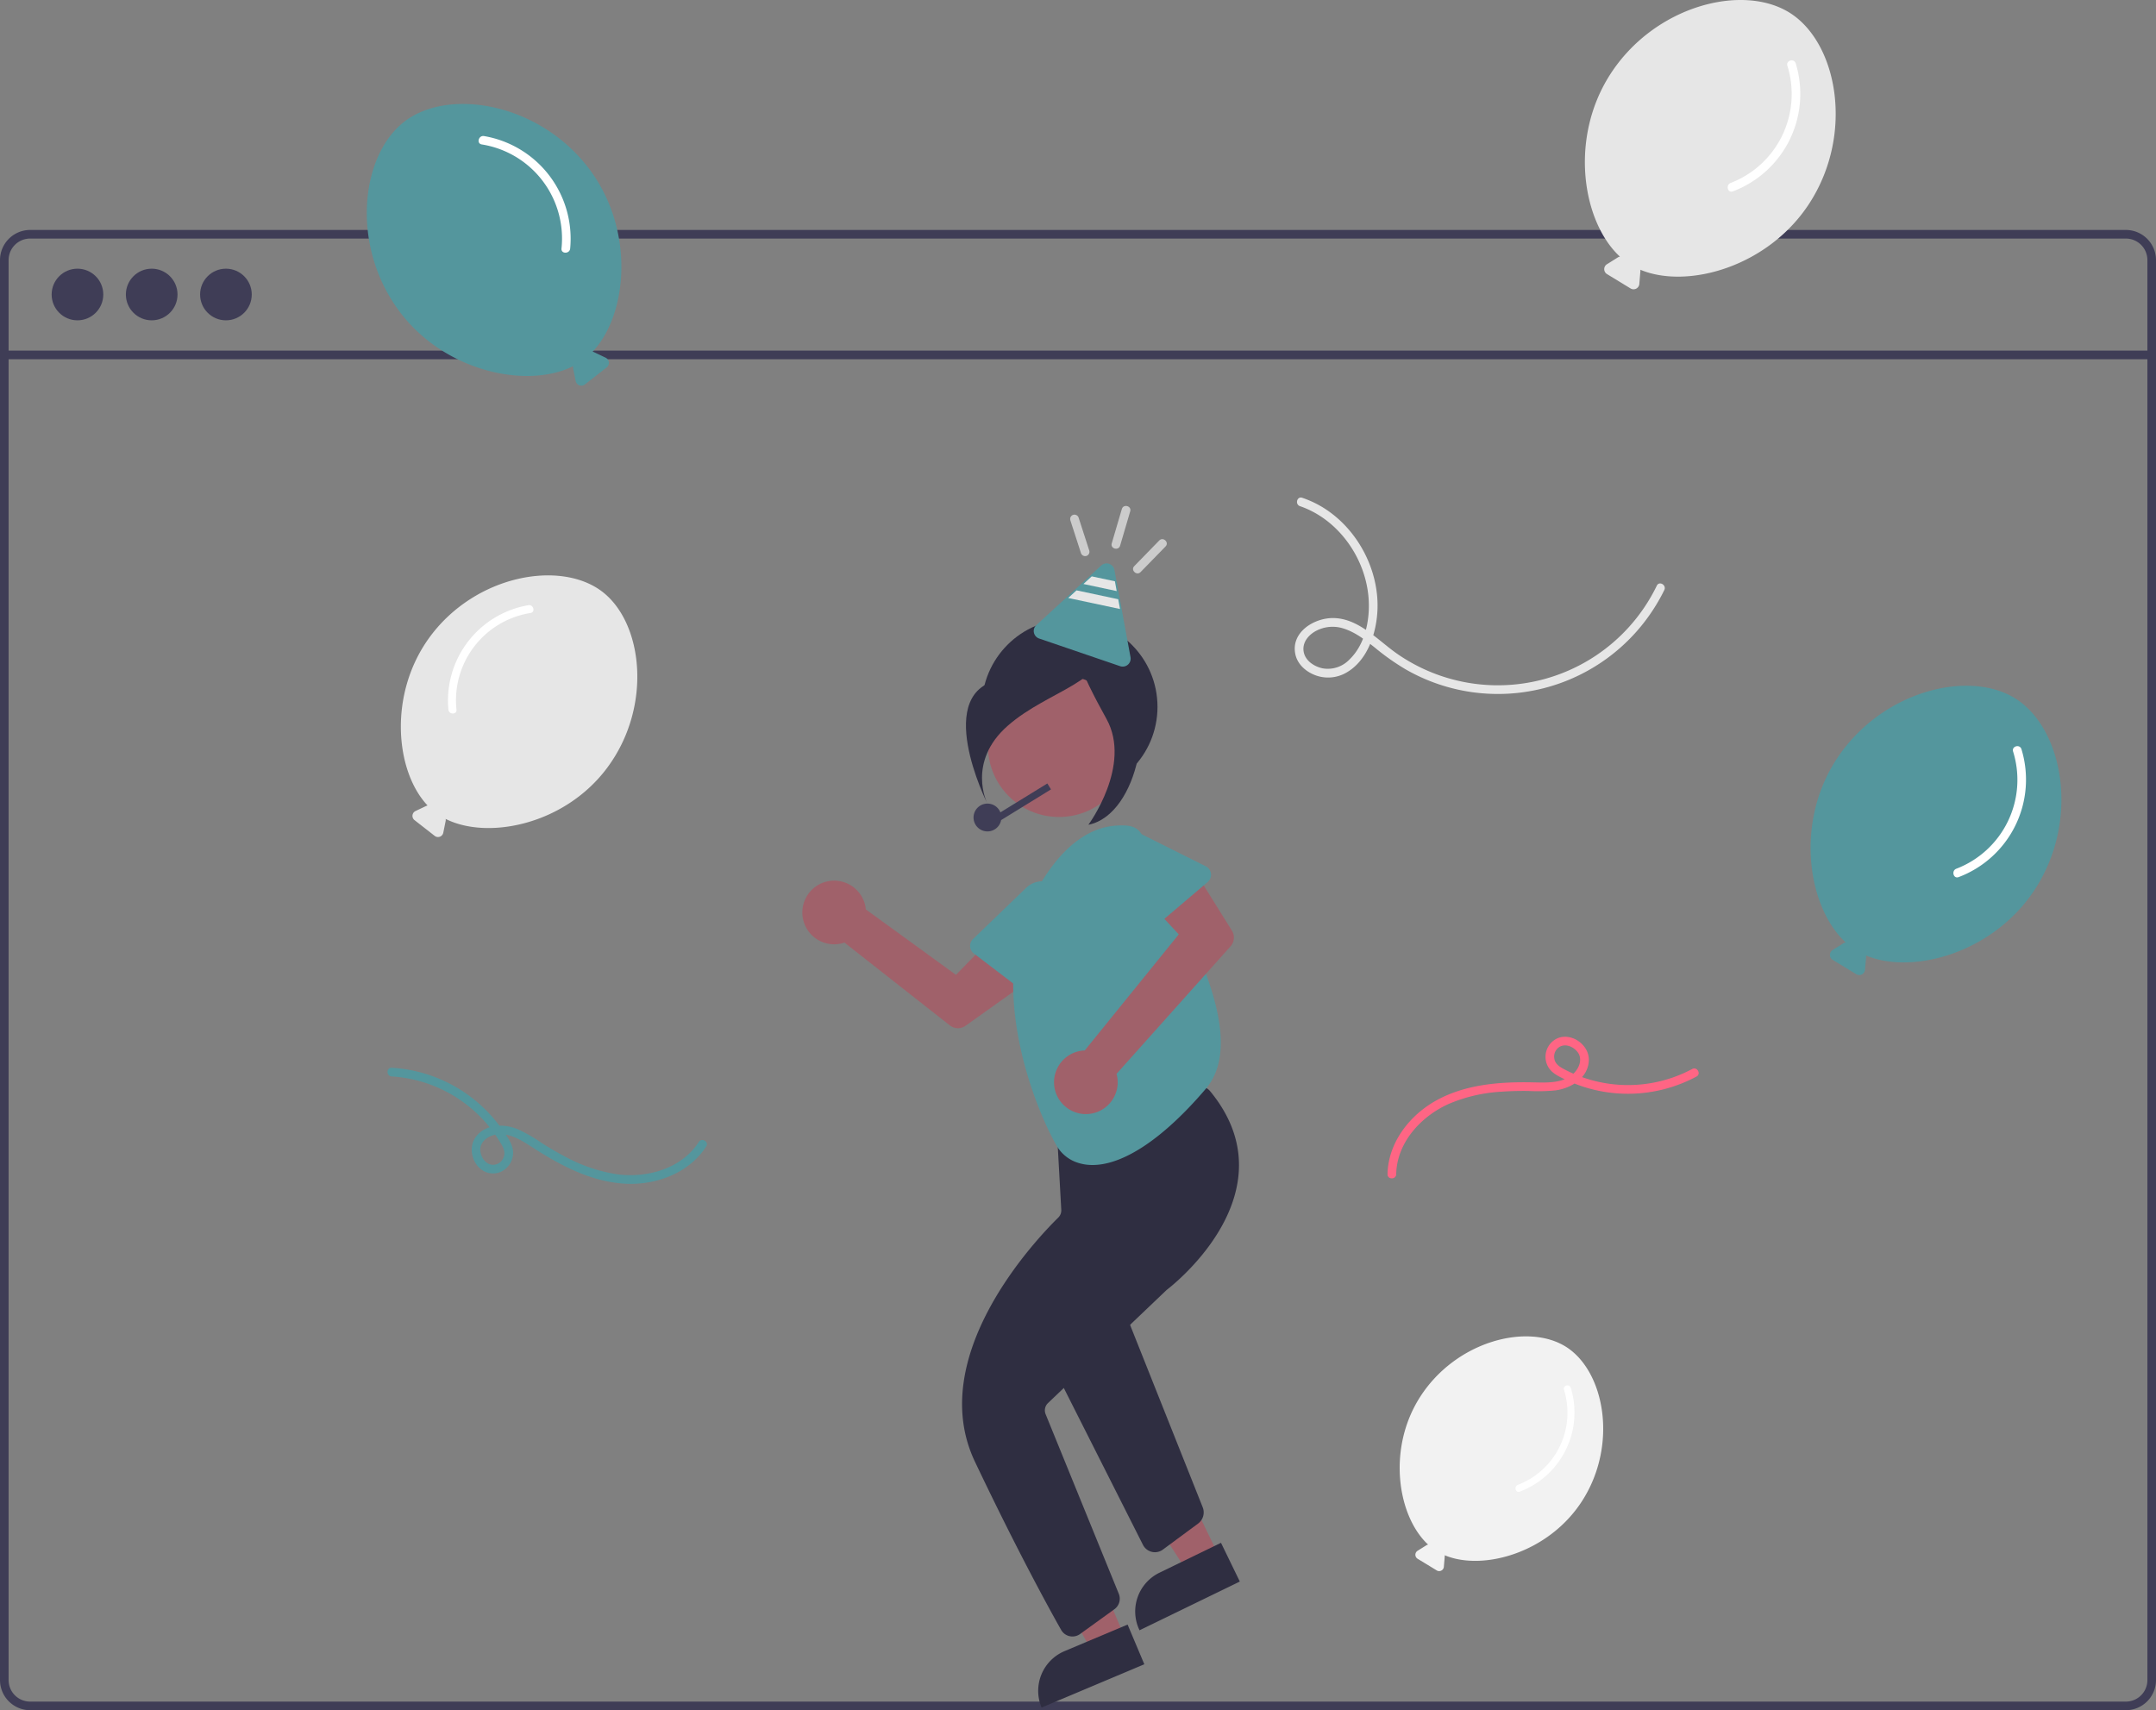 <svg xmlns="http://www.w3.org/2000/svg" data-name="Layer 1" width="745.059" height="591.052" viewBox="0 0 745.059 591.052" xmlns:xlink="http://www.w3.org/1999/xlink"><rect x="0" y="0" width="745.059" height="591.052" fill="#808080" stroke="none"/><path d="M930.928,461.47c15.319-23.965,9.478-55.064-6.809-65.474s-46.964-2.654-62.282,21.311c-14.179,22.183-9.495,50.929,3.443,62.86a1.975,1.975,0,0,0-.704.255l-3.789,2.375a2,2,0,0,0,.021,3.403l8.136,4.958a2,2,0,0,0,3.034-1.541l.374-4.457a1.98,1.98,0,0,0-.026-.465C888.592,491.52,916.718,483.701,930.928,461.47Z" transform="translate(-227.47 -154.474)" fill="#54969d"/><path d="M923.142,414.193a32.913,32.913,0,0,1-19.618,40.518c-1.783.687-1.008,3.589.798,2.893a36.009,36.009,0,0,0,21.713-44.208c-.559-1.843-3.455-1.057-2.893.798Z" transform="translate(-227.47 -154.474)" fill="#fff"/><path d="M376.225,374.309c15.815-21.164,44.76-26.272,59.143-15.524s17.687,39.954,1.873,61.118c-14.639,19.59-41.16,24.933-55.768,17.593a1.835,1.835,0,0,1,.009.695l-.824,4.072a1.858,1.858,0,0,1-2.965,1.096l-6.974-5.448a1.858,1.858,0,0,1,.346-3.142l3.752-1.784a1.84,1.84,0,0,1,.413-.13C363.969,420.952,361.555,393.942,376.225,374.309Z" transform="translate(-227.47 -154.474)" fill="#e6e6e6"/><path d="M410.818,366.319a30.565,30.565,0,0,0-25.599,33.416c.17,1.784-2.618,1.773-2.787,0a33.42,33.42,0,0,1,27.644-36.104c1.754-.298,2.508,2.387.741,2.687Z" transform="translate(-227.47 -154.474)" fill="#fff"/><path d="M774.263,673.124c12.43-19.445,7.691-44.679-5.525-53.126s-38.107-2.154-50.536,17.292c-11.505,17.999-7.705,41.324,2.794,51.005a1.603,1.603,0,0,0-.571.207l-3.075,1.927a1.623,1.623,0,0,0,.017,2.761l6.602,4.023a1.623,1.623,0,0,0,2.462-1.25l.303-3.616a1.608,1.608,0,0,0-.021-.377C739.911,697.507,762.733,691.163,774.263,673.124Z" transform="translate(-227.47 -154.474)" fill="#f2f2f2"/><path d="M962.12,233.949h-724.239a10.422,10.422,0,0,0-10.41,10.41V735.116a10.422,10.422,0,0,0,10.41,10.41h724.239a10.422,10.422,0,0,0,10.41-10.41V244.359A10.422,10.422,0,0,0,962.12,233.949ZM969.555,735.116a7.439,7.439,0,0,1-7.436,7.436h-724.239a7.439,7.439,0,0,1-7.436-7.436V244.359a7.439,7.439,0,0,1,7.436-7.436h724.239a7.439,7.439,0,0,1,7.436,7.436Z" transform="translate(-227.47 -154.474)" fill="#3f3d56"/><rect x="1.487" y="121.174" width="742.085" height="2.974" fill="#3f3d56"/><circle cx="26.769" cy="101.782" r="8.923" fill="#3f3d56"/><circle cx="52.422" cy="101.782" r="8.923" fill="#3f3d56"/><circle cx="78.075" cy="101.782" r="8.923" fill="#3f3d56"/><circle cx="369.646" cy="244.289" r="30.354" fill="#2f2e41"/><polygon points="421.112 537.499 410.085 542.857 384.169 502.876 400.443 494.967 421.112 537.499" fill="#a0616a"/><path d="M630.961,695.346H654.605a0,0,0,0,1,0,0V710.233a0,0,0,0,1,0,0H616.074a0,0,0,0,1,0,0v0A14.887,14.887,0,0,1,630.961,695.346Z" transform="translate(-470.746 193.907) rotate(-25.918)" fill="#2f2e41"/><path d="M626.581,690.928a4.604,4.604,0,0,1-1.06-.124,4.681,4.681,0,0,1-3.091-2.459l-29.59-58.646a4.858,4.858,0,0,1,1.182-5.858l16.478-13.86a4.553,4.553,0,0,1,4.087-.949,4.651,4.651,0,0,1,3.209,2.833l25.292,63.507a4.812,4.812,0,0,1-1.587,5.653l-12.181,8.999A4.607,4.607,0,0,1,626.581,690.928Z" transform="translate(-227.47 -154.474)" fill="#2f2e41"/><polygon points="388.604 565.706 377.307 570.467 353.566 529.157 370.24 522.13 388.604 565.706" fill="#a0616a"/><path d="M597.894,722.83H621.538a0,0,0,0,1,0,0v14.887a0,0,0,0,1,0,0H583.007a0,0,0,0,1,0,0v0A14.887,14.887,0,0,1,597.894,722.83Z" transform="translate(-463.8 136.735) rotate(-22.852)" fill="#2f2e41"/><path d="M598.075,720.048a4.486,4.486,0,0,1-3.909-2.281c-4.113-7.285-15.249-27.534-29.797-58.161-17.265-36.348,20.976-76.633,28.817-84.339a3.491,3.491,0,0,0,1.033-2.684l-1.698-30.571a4.489,4.489,0,0,1,3.773-4.69l45.153-7.325a4.54,4.54,0,0,1,4.215,1.596c7.628,9.26,10.906,19.221,9.741,29.607-2.378,21.206-22.356,37.217-24.626,38.973a3.171,3.171,0,0,0-.265.229L589.638,639.372a3.48,3.48,0,0,0-.826,3.854l25.286,62.065a4.487,4.487,0,0,1-1.533,5.346l-11.85,8.558A4.511,4.511,0,0,1,598.075,720.048Z" transform="translate(-227.47 -154.474)" fill="#2f2e41"/><path d="M558.514,509.824a4.503,4.503,0,0,1-2.788-.961L519.291,480.231a10.249,10.249,0,0,1-1.036.305,11,11,0,1,1,8.191-13.225h0a10.628,10.628,0,0,1,.229,1.451L557.821,491.391l11.907-12.207,11.711,15.332L561.125,508.994A4.492,4.492,0,0,1,558.514,509.824Z" transform="translate(-227.47 -154.474)" fill="#a0616a"/><circle cx="365.965" cy="257.791" r="24.561" fill="#a0616a"/><path d="M605.032,557.103a16.148,16.148,0,0,1-5.849-1.047,13.048,13.048,0,0,1-6.6-5.681c-7.585-13.235-23.937-54.252-8.709-84.708,10.253-20.508,21.596-25.383,29.306-25.862,7.118-.439,8.496,1.136,10.875,7.54h0c1.319,3.552,3.884,8.629,6.854,14.508,10.663,21.105,26.776,53,13.293,68.862C629.644,547.841,615.761,557.102,605.032,557.103Z" transform="translate(-227.47 -154.474)" fill="#54969d"/><path d="M585.137,499.272a3.277,3.277,0,0,1-1.99-.674l-19.146-14.609a3.284,3.284,0,0,1-.286-4.977l18.4-17.724a7.988,7.988,0,0,1,13.282,7.724l-7.075,27.785a3.286,3.286,0,0,1-3.186,2.475Z" transform="translate(-227.47 -154.474)" fill="#54969d"/><path d="M602.69,539.509a11.03,11.03,0,0,1-10.535-7.93,11.004,11.004,0,0,1,8.708-13.918h0a10.739,10.739,0,0,1,1.463-.139L634.821,477.391,623.97,465.7l16.022-10.748,13.205,21.165a4.522,4.522,0,0,1-.463,5.38l-39.414,44.1a10.228,10.228,0,0,1,.241,1.053,11.003,11.003,0,0,1-10.232,12.84C603.116,539.502,602.902,539.509,602.69,539.509Z" transform="translate(-227.47 -154.474)" fill="#a0616a"/><path d="M624.342,475.688a3.291,3.291,0,0,1-2.797-1.562l-13.406-21.747a8.017,8.017,0,0,1,.523-9.133h0a8.021,8.021,0,0,1,9.848-2.204L644.155,453.864a3.284,3.284,0,0,1,.659,5.439L626.468,474.904A3.283,3.283,0,0,1,624.342,475.688Z" transform="translate(-227.47 -154.474)" fill="#54969d"/><path d="M573.43,437.905l17.237-10.617-1.261-2.047-16.228,9.996a4.807,4.807,0,1,0,.253,2.668Z" transform="translate(-227.47 -154.474)" fill="#3f3d56"/><path d="M610.47,374.329s-11.513,11.308-36.504,14.878-5.355,42.842-5.355,42.842-7.14-14.281,7.14-26.776S610.47,390.395,610.47,374.329Z" transform="translate(-227.47 -154.474)" fill="#2f2e41"/><path d="M598.234,366.329s7.14,24.991,17.851,28.562S621.44,435.948,603.589,439.518c0,0,15.173-20.529,6.248-36.594S595.556,374.362,598.234,366.329Z" transform="translate(-227.47 -154.474)" fill="#2f2e41"/><path d="M614.881,384.796a2.869,2.869,0,0,1-.326-.09l-27.987-9.556a2.752,2.752,0,0,1-.973-4.63L608.022,349.916a2.751,2.751,0,0,1,4.568,1.527l5.56,30.161a2.752,2.752,0,0,1-3.269,3.192Z" transform="translate(-227.47 -154.474)" fill="#54969d"/><polygon points="374.411 201.83 385.905 204.276 385.283 200.896 377.283 199.193 374.411 201.83" fill="#e6e6e6"/><polygon points="372.022 204.028 386.426 207.093 387.049 210.473 369.15 206.664 372.022 204.028" fill="#e6e6e6"/><path d="M597.342,334.233l3.667,11.344a1.533,1.533,0,0,0,1.845,1.048,1.516,1.516,0,0,0,1.048-1.845l-3.667-11.344a1.533,1.533,0,0,0-1.845-1.048,1.516,1.516,0,0,0-1.048,1.845Z" transform="translate(-227.47 -154.474)" fill="#ccc"/><path d="M615.154,330.385,611.66,342.263c-.546,1.856,2.348,2.649,2.893.798l3.494-11.878c.546-1.856-2.348-2.649-2.893-.798Z" transform="translate(-227.47 -154.474)" fill="#ccc"/><path d="M628.082,341.26l-8.641,8.868c-1.35,1.386.838,3.439,2.185,2.057l8.641-8.868c1.35-1.386-.838-3.439-2.185-2.057Z" transform="translate(-227.47 -154.474)" fill="#ccc"/><path d="M767.945,634.763a26.706,26.706,0,0,1-15.918,32.876c-1.447.558-.818,2.912.647,2.347a29.218,29.218,0,0,0,17.618-35.871c-.453-1.495-2.804-.858-2.347.647Z" transform="translate(-227.47 -154.474)" fill="#fff"/><path d="M852.928,224.47c15.319-23.965,9.478-55.064-6.809-65.474s-46.964-2.654-62.282,21.311c-14.179,22.183-9.495,50.929,3.443,62.86a1.975,1.975,0,0,0-.704.255l-3.789,2.375a2,2,0,0,0,.021,3.403l8.136,4.958a2,2,0,0,0,3.034-1.541l.374-4.457a1.98,1.98,0,0,0-.026-.465C810.592,254.52,838.718,246.701,852.928,224.47Z" transform="translate(-227.47 -154.474)" fill="#e6e6e6"/><path d="M845.142,177.193a32.913,32.913,0,0,1-19.618,40.518c-1.783.687-1.008,3.589.798,2.893a36.009,36.009,0,0,0,21.713-44.208c-.559-1.843-3.455-1.057-2.893.798Z" transform="translate(-227.47 -154.474)" fill="#fff"/><path d="M431.188,212.993c-17.026-22.784-48.186-28.283-63.671-16.712s-19.041,43.012-2.016,65.797c15.759,21.09,44.311,26.841,60.037,18.94a1.975,1.975,0,0,0-.009.749l.887,4.383a2,2,0,0,0,3.192,1.18l7.508-5.866a2,2,0,0,0-.372-3.382l-4.039-1.921a1.981,1.981,0,0,0-.444-.14C444.383,263.206,446.982,234.129,431.188,212.993Z" transform="translate(-227.47 -154.474)" fill="#54969d"/><path d="M393.947,204.391a32.904,32.904,0,0,1,27.558,35.975c-.183,1.921,2.818,1.908,3,0a35.979,35.979,0,0,0-29.761-38.867c-1.888-.321-2.7,2.569-.798,2.893Z" transform="translate(-227.47 -154.474)" fill="#fff"/><path d="M362.838,526.497A47.2,47.2,0,0,1,399.757,548.365c1.118,1.787,2.577,3.75,1.803,5.95a3.912,3.912,0,0,1-4.053,2.707c-2.281-.278-3.753-2.509-4.034-4.648-.319-2.426,1.392-4.33,3.505-5.231,5.163-2.202,10.371,1.201,14.577,3.917,9.582,6.189,20.122,11.786,31.733,12.492,10.743.653,22.263-3.56,28.238-12.876,1.045-1.63-1.55-3.136-2.59-1.514-5.926,9.239-17.906,12.558-28.323,11.13a55.06,55.06,0,0,1-17.722-6.017c-2.863-1.486-5.64-3.133-8.361-4.864a53.351,53.351,0,0,0-8.2-4.701c-4.782-1.964-11.111-1.811-14.451,2.711-3.116,4.219-.708,11.243,4.504,12.429,4.939,1.124,9.266-3.521,8.249-8.378-.52-2.484-2.391-4.916-3.839-6.946a50.204,50.204,0,0,0-37.954-21.029c-1.93-.095-1.925,2.905,0,3Z" transform="translate(-227.47 -154.474)" fill="#54969d"/><path d="M812.236,523.931a47.117,47.117,0,0,1-44.635-.151c-1.551-.855-2.855-1.831-3.03-3.725a3.896,3.896,0,0,1,2.05-3.898c2.154-1.051,4.717.175,6.063,1.971,1.448,1.931.869,4.437-.471,6.256-3.465,4.703-10.015,4.257-15.198,4.153-11.163-.226-22.899.666-32.899,6.089-9.396,5.095-16.942,14.653-17.15,25.65-.037,1.931,2.963,1.931,3,0,.206-10.852,8.407-19.795,17.851-24.151a53.686,53.686,0,0,1,18.507-4.355c3.114-.232,6.238-.293,9.359-.255a62.908,62.908,0,0,0,9.338-.199c5.354-.733,11.11-4.182,11.505-10.137.358-5.388-5.764-9.96-10.81-7.882a7.032,7.032,0,0,0-3.035,10.226c1.35,2.056,3.749,3.108,5.899,4.126a50.115,50.115,0,0,0,45.169-1.126c1.693-.929.181-3.521-1.514-2.59Z" transform="translate(-227.47 -154.474)" fill="#ff6584"/><path d="M676.712,329.405c13.496,4.642,22.946,18.323,23.748,32.407.407,7.149-1.289,15.414-6.621,20.558a10.328,10.328,0,0,1-9.349,3.073c-2.944-.64-6.017-2.648-6.52-5.837-.486-3.081,1.619-5.627,4.172-7.031a12.251,12.251,0,0,1,9.552-.907c4.164,1.294,7.69,4.071,11.052,6.751a81.606,81.606,0,0,0,10.434,7.357,63.968,63.968,0,0,0,86.528-22.108q1.583-2.564,2.903-5.275c.847-1.727-1.74-3.249-2.59-1.514a61.035,61.035,0,0,1-89.106,23.971c-6.983-4.679-13.678-12.718-22.761-12.776-6.688-.042-14.732,5.013-13.018,12.622.78,3.461,3.705,5.955,6.912,7.154a12.579,12.579,0,0,0,10.605-.87c7.082-3.977,10.175-12.805,10.763-20.477,1.155-15.074-7.367-30.708-20.755-37.776a36.393,36.393,0,0,0-5.152-2.215c-1.83-.629-2.615,2.268-.798,2.893Z" transform="translate(-227.47 -154.474)" fill="#e6e6e6"/></svg>